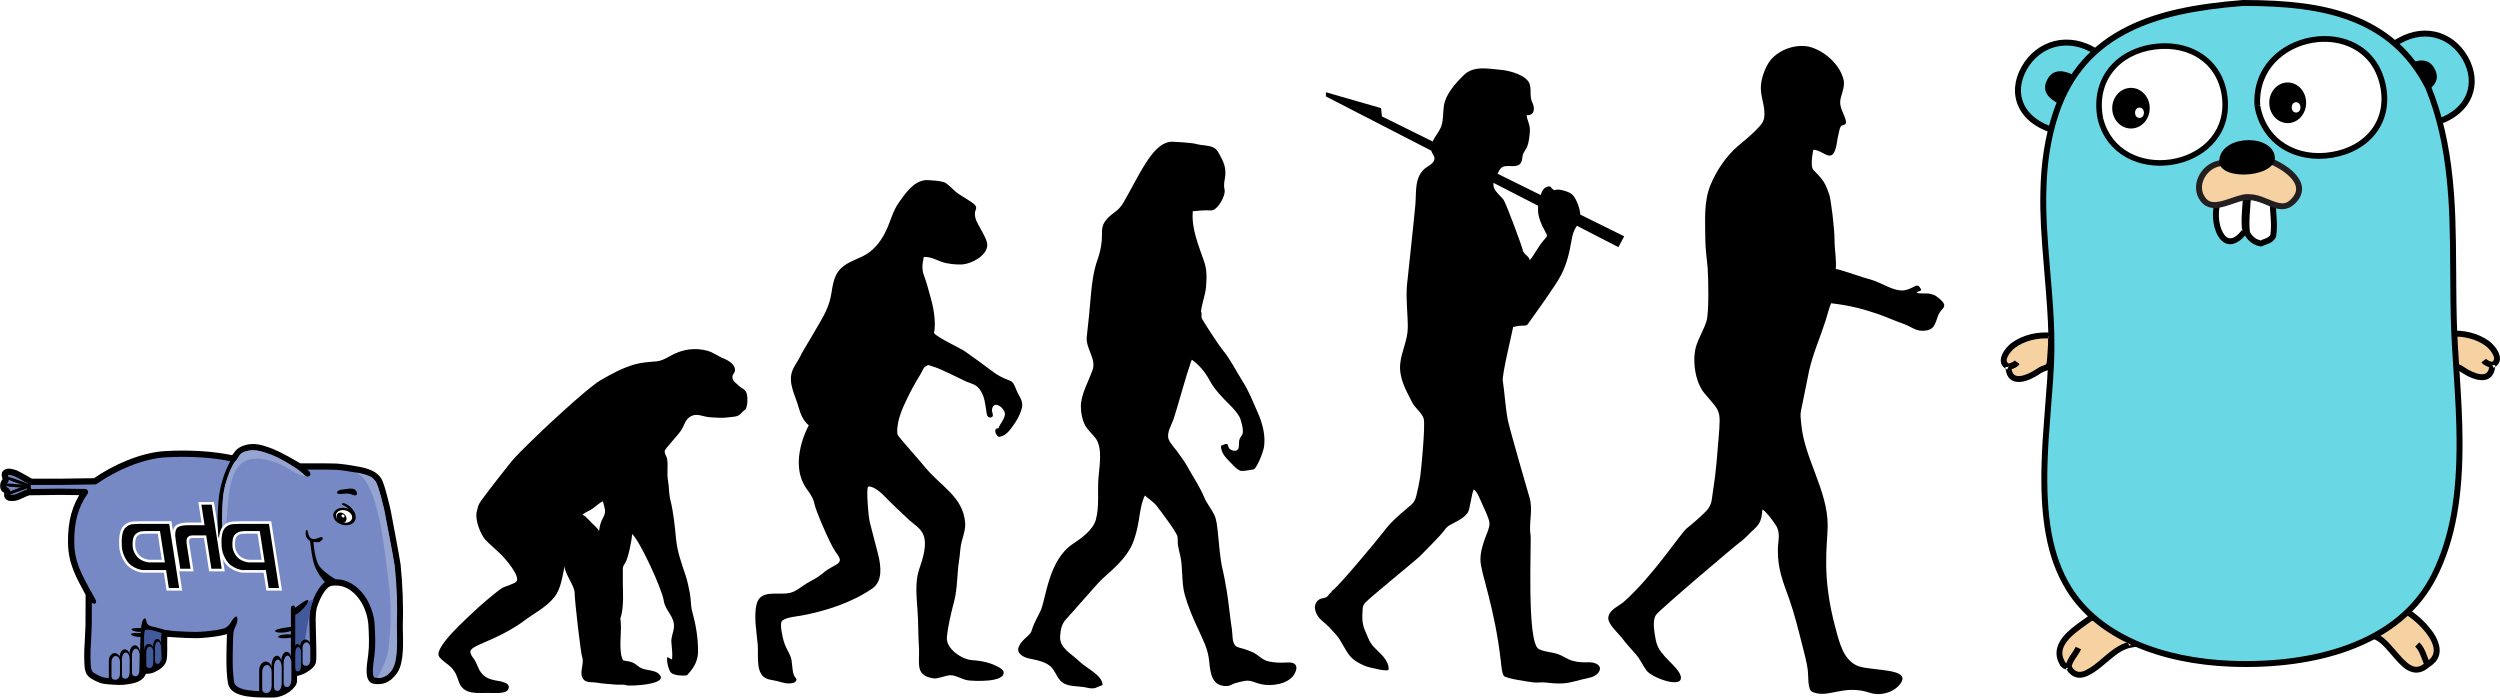 <?xml version="1.0" encoding="UTF-8" standalone="no"?>
<!-- Generator: Adobe Illustrator 18.0.0, SVG Export Plug-In . SVG Version: 6.00 Build 0)  -->

<svg
   xmlns:dc="http://purl.org/dc/elements/1.1/"
   xmlns:cc="http://creativecommons.org/ns#"
   xmlns:rdf="http://www.w3.org/1999/02/22-rdf-syntax-ns#"
   xmlns:svg="http://www.w3.org/2000/svg"
   xmlns="http://www.w3.org/2000/svg"
   xmlns:sodipodi="http://sodipodi.sourceforge.net/DTD/sodipodi-0.dtd"
   xmlns:inkscape="http://www.inkscape.org/namespaces/inkscape"
   version="1.1"
   id="Слой_2"
   x="0px"
   y="0px"
   viewBox="0 245 1261.989 352.176"
   enable-background="new 0 245 1590 720"
   xml:space="preserve"
   sodipodi:docname="evolution.svg"
   inkscape:version="0.92.2 5c3e80d, 2017-08-06"
   width="1261.989"
   height="352.176"><defs
     id="defs3783"><linearGradient
       id="linearGradient3199"><stop
         id="stop3201"
         offset="0"
         style="stop-color:#a3b0d8;stop-opacity:1;" /><stop
         id="stop3203"
         offset="1"
         style="stop-color:#7688c4;stop-opacity:1;" /></linearGradient><filter
       id="filter8857"
       height="1.058"
       y="-0.029"
       width="1.284"
       x="-0.142"
       inkscape:collect="always"><feGaussianBlur
         id="feGaussianBlur8859"
         stdDeviation="2.37"
         inkscape:collect="always" /></filter><filter
       id="filter8877"
       inkscape:collect="always"><feGaussianBlur
         id="feGaussianBlur8879"
         stdDeviation="1.617"
         inkscape:collect="always" /></filter><filter
       id="filter9871"
       height="1.054"
       y="-0.027"
       width="1.417"
       x="-0.209"
       inkscape:collect="always"><feGaussianBlur
         id="feGaussianBlur9873"
         stdDeviation="0.693"
         inkscape:collect="always" /></filter><filter
       id="filter10860"
       height="1.06"
       y="-0.03"
       width="1.245"
       x="-0.123"
       inkscape:collect="always"><feGaussianBlur
         id="feGaussianBlur10862"
         stdDeviation="0.29"
         inkscape:collect="always" /></filter><filter
       id="filter11851"
       height="1.061"
       y="-0.03"
       width="1.227"
       x="-0.113"
       inkscape:collect="always"><feGaussianBlur
         id="feGaussianBlur11853"
         stdDeviation="0.27"
         inkscape:collect="always" /></filter></defs><sodipodi:namedview
     pagecolor="#ffffff"
     bordercolor="#666666"
     borderopacity="1"
     objecttolerance="10"
     gridtolerance="10"
     guidetolerance="10"
     inkscape:pageopacity="0"
     inkscape:pageshadow="2"
     inkscape:window-width="3840"
     inkscape:window-height="2036"
     id="namedview3781"
     showgrid="false"
     inkscape:zoom="1.145283"
     inkscape:cx="1086.3892"
     inkscape:cy="90.852274"
     inkscape:window-x="0"
     inkscape:window-y="2210"
     inkscape:window-maximized="1"
     inkscape:current-layer="Слой_2" /><path
     d="m 377.043,444.06 c -0.72,-2.88 -2.352,-2.544 -4.56,-4.752 -1.2,-1.2 -2.304,-1.632 -2.688,-3.264 -0.432,-1.92 1.008,-2.544 1.2,-3.888 0.336,-3.12 -3.36,-5.28 -5.808,-6.24 -2.928,-1.152 -4.944,-2.976 -8.064,-3.84 -6.432,-1.776 -12.96,-0.768 -18.912,2.688 -2.688,1.536 -4.656,2.544 -7.776,2.736 -3.504,0.24 -6.72,0.528 -10.032,1.44 -6.672,1.968 -11.376,4.656 -17.28,8.016 -6.672,3.84 -30.288,26.016 -35.808,31.536 -3.072,3.12 -6.192,6 -8.976,9.264 -1.824,2.16 -11.616,14.736 -14.016,18.048 -2.496,3.36 -2.784,3.504 -3.696,7.68 -0.912,3.984 1.92,11.184 4.32,13.872 2.496,2.736 5.52,5.088 8.016,7.584 2.208,2.208 9.6,10.752 7.824,13.488 -0.816,1.248 -5.856,2.496 -7.488,3.504 -2.784,1.776 -12.144,9.792 -14.256,11.952 -2.16,2.208 -19.92,17.568 -17.472,22.368 0.816,1.728 4.464,3.936 6,5.472 2.4,2.352 3.12,4.704 4.128,7.632 2.352,6.432 9.168,5.424 14.88,5.424 2.208,0 8.544,0.624 9.84,-1.584 2.208,-3.744 -4.512,-4.368 -6.48,-4.752 -2.736,-0.528 -5.136,-1.44 -7.056,-3.888 -1.728,-2.16 -2.112,-4.944 -3.84,-7.2 -2.304,-2.976 -2.304,-4.368 1.152,-6.096 2.88,-1.44 5.808,-2.592 8.544,-3.84 5.472,-2.496 10.992,-5.424 15.84,-9.072 4.896,-3.696 10.896,-6.624 15.024,-11.616 3.888,-4.752 4.176,-11.136 5.616,-16.608 -1.152,3.264 4.848,10.416 4.848,14.016 0,4.128 3.12,30.768 3.792,32.496 1.152,2.976 -1.2,7.104 0,10.128 1.344,3.36 4.512,2.304 7.68,2.88 3.072,0.576 6.48,0.624 9.6,0.96 1.776,0.144 3.648,-0.24 5.136,0.336 1.392,0.528 23.088,-0.336 15.888,-6.096 -2.016,-1.632 -6.432,-1.44 -8.784,-2.736 -1.536,-0.816 -2.592,-2.16 -4.32,-2.784 -1.584,-0.576 -3.072,-0.576 -4.56,-1.008 -0.336,-1.008 -0.768,-1.824 -0.96,-2.88 -1.008,-6.912 0.528,-11.712 -0.384,-18.336 v 0 c 1.968,-4.944 1.248,-15.12 1.248,-17.616 0,-2.112 0,-4.176 0,-6.336 0,-2.208 -0.048,-1.968 1.152,-3.888 1.536,-2.304 3.504,-11.904 3.504,-14.688 3.648,2.88 15.216,27.792 16.032,33.792 0.768,5.136 5.664,7.824 5.088,13.488 -0.24,2.688 -1.536,4.656 -1.248,7.632 0.24,2.736 0.624,5.472 0.336,8.4 -0.96,-0.192 -1.44,-0.96 -2.4,-1.152 -0.576,1.824 0.72,6.864 2.016,7.968 1.584,1.344 6,1.536 7.968,1.2 0.048,-0.624 5.52,-4.56 5.52,-12.144 0,-7.056 -1.104,-13.344 -2.88,-19.824 -0.912,-3.12 -0.624,-6.432 -1.296,-9.744 -0.576,-2.928 -1.2,-6.048 -2.16,-8.88 -2.016,-6.048 -4.08,-11.52 -4.752,-18.144 -0.624,-6.432 -1.296,-13.488 -2.88,-19.824 -0.816,-3.312 -0.624,-6.816 -1.248,-10.128 -0.576,-3.456 0.192,-7.104 -0.384,-10.56 -0.24,-1.44 -1.44,-2.544 -1.2,-4.128 0.192,-1.104 6.864,-7.968 8.448,-10.56 1.584,-2.592 1.92,-5.424 4.896,-6.912 2.928,-1.536 5.904,0.24 8.976,0.528 3.456,0.24 6.864,0.576 10.128,0.048 1.632,-0.24 3.504,-0.144 4.944,-1.008 1.248,-0.768 2.112,-2.304 3.36,-2.928 1.152,-1.872 1.152,-5.904 0.72,-7.632 z m -82.992,60.72 c 1.632,-1.344 3.696,-2.016 5.424,-3.264 1.536,-1.104 3.168,-2.784 4.896,-3.456 0.624,3.12 1.92,4.848 0.192,8.016 -1.392,2.496 -1.776,4.272 -2.16,6.912 -0.528,-0.816 -1.152,-1.632 -2.016,-2.4 -2.16,-1.776 -3.936,-4.512 -6.336,-5.808 z"
     id="path3770"
     inkscape:connector-curvature="0"
     style="fill:#000000;stroke-width:0.48" /><path
     d="m 467.331,335.916 c -6.24,0.576 -10.032,6.432 -13.44,11.088 -3.504,4.896 -4.368,10.224 -7.2,15.648 -2.544,4.944 -6.288,9.408 -11.376,11.808 -4.896,2.352 -10.368,3.84 -13.152,9.168 -1.44,2.784 -1.968,6.096 -2.4,8.976 -0.576,3.456 -1.248,5.904 -2.736,9.216 -2.352,5.328 -11.76,20.112 -12.96,22.848 -1.2,2.592 -3.12,4.848 -4.128,7.584 -2.304,6.096 1.632,12.576 3.264,18.576 1.824,6.864 5.088,8.832 5.088,8.832 0,0 -10.56,18.576 -1.2,31.968 2.928,3.936 3.744,5.904 4.128,8.064 0.576,2.976 7.44,19.248 10.416,23.664 1.92,2.736 3.984,4.848 0.192,6.864 -2.544,1.392 -4.512,2.4 -6.864,4.464 -2.352,2.016 -4.944,3.168 -7.584,4.704 -2.736,1.584 -5.52,4.272 -8.832,4.944 -5.664,1.2 -14.64,-1.92 -16.56,5.472 -1.632,6.24 0,14.448 0.528,20.784 0.432,5.52 -1.392,15.216 5.136,17.232 1.44,0.432 2.976,0.576 4.56,0.96 1.248,0.336 3.552,1.008 4.704,1.152 1.104,0.144 3.696,0.144 4.56,-0.768 1.44,-1.536 -0.144,-1.728 -0.768,-3.504 -1.104,-3.072 -0.528,-6.672 -1.776,-9.6 -1.104,-2.496 -2.688,-4.944 -3.36,-7.584 -0.528,-1.824 -2.016,-8.256 -0.96,-9.84 1.248,-1.92 7.68,-2.496 9.84,-2.88 12.336,-2.304 25.392,-6.48 35.808,-13.632 5.52,-3.744 4.368,-11.568 3.12,-16.848 -0.72,-2.928 -3.648,-14.064 -4.32,-16.704 -0.816,-3.552 -1.392,-13.536 -1.248,-15.264 0.192,-2.4 -0.144,-3.264 2.4,-2.4 2.304,0.768 4.848,3.072 6.528,4.848 2.016,2.16 10.176,9.936 12.288,11.808 2.4,2.16 5.088,3.696 6.624,6.432 2.928,5.136 0.048,13.44 -1.728,18.576 -2.016,6.048 -1.296,13.488 -0.816,19.824 0.528,6.624 0.336,13.344 0.816,20.304 0.192,2.88 -0.528,7.824 0.528,10.512 1.152,3.072 4.464,3.888 7.104,4.272 1.44,0.24 6.288,-1.584 8.016,-1.632 2.736,-0.144 6.096,2.112 8.832,2.544 2.784,0.432 19.2,1.296 18.192,-4.272 -0.336,-1.776 -5.04,-3.648 -6.432,-4.128 -3.168,-1.104 -6.24,-1.536 -9.6,-1.776 -5.04,-0.384 -13.056,-5.712 -12.576,-11.424 0.528,-6.048 2.208,-12.672 3.744,-18.576 1.632,-6.432 1.344,-13.68 2.4,-20.304 0.528,-3.072 0.528,-6.48 1.296,-9.408 0.816,-3.12 2.016,-6.288 1.776,-9.6 -1.008,-13.152 -12.384,-18.432 -20.16,-27.984 -3.84,-4.656 -13.632,-15.504 -13.92,-16.464 -0.624,-2.016 0.192,-6.336 0.768,-8.352 0.768,-2.688 1.824,-5.28 3.072,-7.872 2.352,-5.28 5.04,-9.936 8.016,-14.88 0.72,-1.104 0.96,-2.496 2.112,-3.312 1.728,-1.296 1.92,-0.528 3.696,-0.048 3.504,0.816 14.304,6.432 16.896,7.584 3.456,1.44 5.472,1.44 7.584,5.088 1.776,3.072 1.968,5.856 2.544,9.264 0.192,1.296 0.192,3.984 2.112,3.84 2.352,-0.24 0.72,-2.496 0.816,-3.84 0.528,-4.752 5.088,-2.016 6.288,0.816 1.152,2.88 -2.208,5.856 -2.976,8.4 -1.968,-0.048 -1.92,1.728 -1.2,2.976 1.008,1.92 1.584,1.44 3.072,0.96 2.688,-0.96 4.512,-3.84 6.096,-6.096 1.536,-2.208 2.736,-4.512 3.552,-7.056 1.152,-3.504 -0.048,-5.328 -1.776,-8.448 -0.624,-1.2 -1.104,-2.592 -1.632,-3.792 -1.008,-2.016 -1.44,-2.208 -3.36,-2.928 -2.688,-1.008 -5.328,-2.4 -7.584,-4.128 -4.56,-3.456 -9.264,-6.816 -13.92,-10.128 -2.736,-1.968 -13.44,-6.624 -15.84,-9.408 1.392,-6 -0.816,-15.12 -1.776,-18.24 -1.008,-3.36 -1.776,-6.912 -3.12,-10.368 -1.392,-3.552 -1.008,-6.096 -0.24,-9.744 3.552,-0.24 6.048,1.392 9.216,2.496 2.736,0.96 7.248,1.44 10.176,1.248 4.656,-0.336 12.48,-4.32 12.672,-9.744 0.048,-2.352 -2.352,-6.288 -3.504,-8.448 -1.44,-2.736 -2.928,-4.704 -2.736,-7.872 0.048,-1.44 1.392,-2.304 0,-3.984 -1.152,-1.44 -7.968,-5.04 -9.792,-6.72 -1.584,-1.392 -3.456,-3.36 -5.136,-4.464 -2.448,-1.248 -9.888,-1.344 -9.888,-1.344 z"
     id="path3772"
     inkscape:connector-curvature="0"
     style="fill:#000000;stroke-width:0.48" /><path
     d="m 606.243,402.636 c 0.144,-3.456 2.208,-8.64 2.544,-12.672 0.384,-4.752 0.528,-8.64 -0.96,-12.96 -2.688,-7.968 -6.48,-16.464 -5.712,-25.392 3.072,-0.24 6.048,-0.624 9.168,-0.384 3.168,0.24 7.632,-7.44 6.864,-10.608 -0.72,-2.88 0.432,-5.328 0.432,-8.448 0,-2.88 -0.72,-4.896 -1.968,-7.296 -1.152,-2.112 -2.016,-4.464 -4.176,-5.472 -2.544,-1.2 -5.712,-0.912 -8.592,-1.728 -2.88,-0.768 -12.192,-1.152 -12.192,-1.152 -5.856,0.048 -10.32,6.24 -13.104,10.56 -3.648,5.52 -8.16,14.64 -11.568,20.4 -2.928,4.944 -6.288,4.944 -9.408,9.648 -1.824,2.736 -1.104,5.856 -1.392,9.168 -0.336,3.504 -0.912,6.24 -2.016,9.36 -2.112,5.808 -2.976,12.288 -3.504,18.528 -0.24,3.552 -1.584,17.088 -2.016,20.352 -0.912,6.288 4.944,11.376 2.88,17.232 -2.016,5.712 -6,12.528 -5.904,18.576 0,3.072 0.72,6.624 2.112,9.264 1.344,2.544 3.744,4.464 5.424,6.72 3.504,5.04 1.824,13.92 1.344,19.824 -0.576,7.056 0.528,14.352 -1.296,21.12 -1.344,5.04 -7.056,9.264 -11.424,12.144 -12.576,8.16 -13.68,27.648 -16.464,33.792 -1.2,2.688 -2.736,5.088 -3.84,8.016 -0.912,2.496 -0.624,2.976 -2.736,4.848 -2.016,1.776 -6.816,6.096 -3.792,9.072 2.352,2.304 5.424,2.304 8.352,3.072 2.784,0.72 6.096,1.776 8.016,4.272 1.968,2.544 2.784,6 5.904,7.584 2.784,1.44 6.912,1.296 10.032,1.776 1.44,0.24 3.12,0.768 4.656,0.624 1.584,-0.144 3.12,-1.296 4.656,-1.632 0.144,-4.944 -8.592,-8.784 -11.616,-11.904 -3.888,-3.888 -10.32,-6.72 -9.792,-12.96 0.24,-3.168 0.816,-6.096 2.928,-8.352 2.16,-2.208 15.792,-18.048 18.24,-20.304 5.616,-5.04 11.904,-10.368 15.024,-17.088 1.776,-3.84 2.784,-8.352 3.504,-12.528 0.624,-3.984 1.296,-9.024 3.072,-12.576 1.92,1.776 4.512,3.264 6.192,5.52 1.776,2.4 9.6,12.576 10.224,15.072 0.336,1.392 0.048,3.36 0.336,4.704 0.24,1.584 0.624,2.976 1.008,4.56 1.584,6.48 0.576,13.824 2.4,20.304 1.632,5.808 3.936,11.28 6.48,16.704 2.592,5.856 5.136,10.128 5.808,16.608 0.624,6.432 1.392,13.152 9.36,12.672 1.152,-0.048 2.592,-1.104 3.696,-1.392 1.536,-0.432 3.072,-0.816 4.752,-1.152 3.312,-0.576 5.136,0.912 8.4,1.632 5.232,1.248 13.872,0 16.8,-5.04 2.352,-4.128 0.576,-6.24 -3.696,-5.904 -3.36,0.192 -5.904,0.144 -9.264,-0.528 -2.928,-0.576 -5.28,-3.264 -7.68,-4.464 -1.44,-0.72 -3.12,-1.296 -4.56,-1.776 -1.152,-0.384 -3.264,-0.768 -4.128,-1.344 -2.304,-1.584 -1.776,-6.336 -2.208,-8.784 -0.576,-3.168 -1.968,-15.984 -2.544,-19.008 -0.624,-3.504 -1.2,-7.104 -2.016,-10.56 -1.536,-6.48 -1.824,-12.96 -2.592,-19.824 -0.336,-2.784 -0.528,-5.712 -1.776,-8.352 -1.392,-2.88 -3.744,-5.664 -4.944,-8.544 -2.304,-5.616 -5.856,-10.704 -8.784,-16.08 -1.344,-2.4 -3.072,-4.56 -4.656,-6.864 -1.392,-2.016 -3.888,-4.464 -4.656,-6.72 -1.008,-3.168 1.44,-6.864 2.544,-10.032 1.2,-3.456 6.912,-23.664 7.584,-25.248 0.624,-1.44 0.912,-3.36 1.632,-4.704 3.744,2.592 6.864,6.432 9.072,10.608 2.496,4.656 6.624,8.736 10.368,12.48 1.584,1.584 3.456,3.696 4.512,5.616 0.912,1.44 2.16,6.672 1.728,8.448 -0.336,1.2 -1.344,1.968 -1.728,3.36 -0.24,0.96 0,3.744 -0.528,4.512 -0.816,1.2 -2.208,1.104 -3.36,0.576 -1.824,-0.816 -1.2,-1.2 -2.112,-2.976 -1.344,-0.384 -2.112,0.528 -3.264,0.816 0,2.88 1.728,5.328 3.84,7.44 1.536,1.44 4.08,4.704 6.24,5.232 0.816,0.192 4.08,-0.336 5.088,-0.528 1.776,-0.24 1.824,-0.192 3.072,-2.4 1.344,-2.4 2.592,-5.472 3.264,-8.064 1.44,-6 -0.576,-13.296 -2.976,-18.576 -2.4,-5.328 -4.32,-10.512 -7.584,-15.648 -3.264,-5.088 -6.048,-10.944 -9.84,-15.504 -1.92,-2.304 -10.32,-15.024 -10.896,-16.608 v -2.736 z"
     id="path3774"
     inkscape:connector-curvature="0"
     style="fill:#000000;stroke-width:0.48" /><path
     d="m 768.387,409.404 c 2.352,-0.048 2.352,0.048 3.792,-2.112 1.776,-2.592 13.152,-18.048 15.984,-23.712 2.88,-5.808 4.08,-11.088 5.136,-17.232 0.576,-3.168 1.008,-4.752 2.688,-7.392 l 20.976,10.8 2.928,-5.472 -22.176,-10.944 c -0.048,-1.104 -0.24,-2.208 -0.624,-3.456 -0.576,-2.016 -2.016,-5.712 -3.888,-7.056 -1.632,-1.2 -6.72,-2.784 -8.448,-1.824 -2.304,-0.768 -1.392,-2.544 -3.744,-1.728 -2.016,0.72 -2.736,2.4 -3.264,4.176 l -21.792,-10.752 c 1.392,-2.88 2.112,-3.936 5.328,-3.888 2.976,0.048 5.712,0.432 6.72,-2.16 0.576,-1.344 0.384,-2.928 0.96,-4.176 0.576,-1.248 1.392,-2.112 1.92,-3.36 0.96,-2.544 1.2,-5.28 1.392,-8.016 0.192,-3.168 -1.44,-5.28 -1.632,-7.968 4.08,0.336 4.176,-3.648 2.976,-6.096 -1.584,-3.168 -0.528,-5.808 -1.344,-9.216 -1.2,-4.944 -10.512,-7.248 -14.832,-7.584 -6.096,-0.528 -13.488,-2.208 -18.432,2.592 -4.32,4.272 -9.216,9.6 -10.128,15.504 -0.576,3.552 -0.144,6.864 -1.296,10.224 -0.96,2.928 -3.168,5.04 -4.368,7.824 v 0.048 l -25.632,-12.672 -0.432,-4.176 -27.84,-8.016 v 2.112 l 53.232,27.408 c 0.24,1.392 1.392,2.352 1.536,3.504 0.384,2.928 -3.36,4.128 -5.088,5.712 -5.04,4.56 -3.984,11.568 -4.512,17.856 -0.528,6.432 -3.936,37.44 -4.272,40.944 -0.576,7.2 0.432,13.824 0.432,21.12 0,6.624 -3.264,12.144 -3.84,18.576 -0.624,7.2 2.928,13.152 6.048,19.344 1.536,2.976 4.704,4.944 5.808,8.16 0.96,2.736 -1.248,26.352 -1.776,29.568 -0.528,3.264 -1.2,6.432 -1.92,9.36 -0.816,3.264 -1.968,4.128 -4.656,6.336 -4.56,3.888 -8.448,7.2 -12,12 -1.968,2.688 -24,29.232 -26.016,29.712 -0.048,0.24 -0.144,0.432 -0.192,0.72 -1.248,0.432 -1.248,1.584 -2.352,2.304 -1.104,0.768 -2.592,0.528 -3.792,1.296 -2.976,1.92 -2.592,5.424 -0.816,8.256 1.392,2.208 3.936,3.696 5.712,5.664 1.968,2.208 3.648,3.648 5.28,6.096 2.4,3.744 4.368,8.784 8.352,11.184 2.496,1.536 4.896,2.736 7.632,3.264 2.304,0.432 6.432,1.728 8.784,1.2 0.624,-2.928 -2.112,-6.48 -4.08,-8.4 -2.688,-2.688 -4.56,-3.984 -6.096,-7.632 -1.392,-3.36 -2.688,-5.52 -2.976,-9.216 -0.144,-1.536 -0.048,-2.688 0.048,-4.32 0.192,-2.4 -0.048,-2.736 1.248,-4.32 2.016,-2.4 25.968,-21.792 27.984,-23.856 2.736,-2.736 10.608,-10.752 11.712,-12.336 1.392,-2.016 2.208,-2.736 4.272,-3.744 2.88,-1.536 5.664,-2.688 7.872,-5.616 1.152,-1.44 2.016,-10.176 3.072,-11.712 1.728,0.816 3.696,6.192 4.56,8.064 1.104,2.304 3.168,6.624 3.36,8.832 0.192,2.496 -2.016,6.816 -2.784,9.264 -0.96,3.12 -1.776,5.664 -1.776,9.216 0,6.816 7.2,23.232 10.416,52.32 0.192,1.824 0.432,4.752 1.344,6.336 0.816,1.392 13.488,3.168 15.216,3.36 1.776,0.192 3.696,-0.192 5.472,0 3.168,0.336 6.432,0.72 9.744,0.432 3.12,-0.24 6.336,-1.296 9.36,-2.016 2.592,-0.624 6.048,-0.96 7.824,-3.168 2.784,-3.456 -1.104,-5.424 -4.128,-5.424 -3.456,0 -5.664,0.144 -8.928,-0.816 -2.592,-0.768 -4.704,-2.496 -7.248,-3.312 -3.168,-1.104 -6.528,-1.008 -9.6,-2.544 -6.288,-3.12 -3.648,-54.24 -4.176,-57.504 -1.008,-6.048 1.392,-12.72 -0.528,-19.008 -0.912,-2.928 -10.224,-35.376 -10.896,-38.88 -1.296,-6.528 -1.584,-13.536 -2.592,-20.16 -0.432,-2.928 4.656,-23.856 5.232,-27.024 1.536,-0.384 2.736,-0.624 4.56,-0.672 z m -14.064,-69.216 c -0.432,-0.96 -0.528,-1.92 -0.384,-2.88 l 22.512,11.568 c -0.24,2.544 0,4.944 1.104,7.824 0.576,1.584 1.392,3.312 2.304,4.896 1.536,2.736 1.344,2.4 -0.624,4.704 -2.688,3.12 -4.704,7.2 -7.008,10.128 -0.24,-2.16 -3.12,-2.976 -3.504,-5.04 -0.336,-1.92 -8.544,-24 -9.792,-25.632 -1.392,-1.728 -3.648,-3.552 -4.608,-5.568 z"
     id="path3776"
     inkscape:connector-curvature="0"
     style="fill:#000000;stroke-width:0.48" /><path
     d="m 943.971,594.732 c 5.52,1.824 12.72,-0.384 15.696,-5.136 4.512,-7.248 -14.016,-5.856 -21.36,-8.256 -7.584,-2.544 -9.792,-11.952 -11.616,-18.768 -7.44,-27.168 -4.128,-42.672 -4.08,-52.224 0.048,-17.808 -11.808,-33.888 -13.344,-51.312 -0.192,-2.352 -0.624,-4.464 -0.144,-6.672 0.528,-2.112 3.072,-15.504 4.08,-20.112 1.92,-8.64 5.616,-16.896 8.352,-25.44 0.72,-2.208 1.824,-6.624 2.784,-8.736 9.552,1.152 15.6,2.736 23.328,5.328 4.176,1.44 9.072,3.648 13.248,5.088 4.368,1.536 6.288,4.128 11.28,3.36 4.08,-0.576 4.512,-2.928 6.192,-7.632 1.344,-3.744 5.904,-4.176 0.432,-8.592 -2.208,-1.776 -2.16,-1.728 -4.944,-2.4 -0.816,-0.192 -5.088,0.048 -5.904,-0.336 -1.536,-0.72 2.304,-0.72 1.776,-1.776 -2.016,-4.128 -3.168,-0.576 -8.208,0.384 -5.28,1.008 -12.336,-4.128 -17.04,-5.328 -5.28,-1.344 -12.336,-4.176 -17.808,-5.424 0.432,-4.944 -0.624,-9.264 -0.624,-14.544 0,-5.664 -1.776,-20.352 -2.688,-23.088 -0.768,-2.208 -1.584,-4.368 -2.784,-6.336 -1.392,-2.304 -3.456,-4.08 -5.232,-6.048 -1.824,-2.016 0,-10.128 0,-10.128 5.04,0.048 9.072,7.248 11.376,-1.008 0.528,-1.776 0.768,-4.896 1.296,-6.672 0.24,-0.96 0.576,-3.264 1.2,-4.128 0.72,-1.008 2.208,-0.432 2.544,-1.632 0.576,-2.208 -2.88,-6.672 -2.88,-10.416 0,-3.504 2.688,-7.44 1.728,-11.52 -1.728,-7.056 -8.544,-13.872 -16.368,-16.368 -7.056,-2.208 -17.28,1.152 -21.552,7.968 -2.016,3.312 -3.504,7.584 -3.792,11.28 -0.384,4.704 1.392,8.4 1.728,12.96 0.336,5.04 -1.008,6.336 -4.368,9.744 -2.928,2.976 -6.336,5.616 -9.264,8.16 -5.664,4.896 -10.56,12.192 -13.488,19.248 -3.648,8.736 -2.688,18.432 -2.688,27.6 0,4.896 0.768,9.408 1.152,14.064 0.384,4.656 0.816,22.944 -0.576,27.264 -1.392,4.368 -3.648,7.872 -5.04,12.096 -2.304,6.72 -0.912,18.384 3.984,24.24 8.16,9.648 8.352,8.16 7.2,22.512 -0.72,8.736 -1.344,17.808 -2.784,26.448 -0.72,4.128 -0.336,7.296 -3.504,10.56 -3.072,3.072 -6.48,6.048 -9.84,8.736 -2.976,2.4 -17.04,24.048 -31.68,37.008 -2.4,2.112 -7.392,3.984 -7.872,7.872 -0.432,3.312 4.704,7.68 6.672,10.176 2.352,3.072 4.512,5.472 7.008,8.256 2.496,2.784 3.552,5.616 5.616,8.448 2.688,3.696 19.248,9.744 17.184,2.544 -0.912,-3.072 -5.808,-7.2 -7.872,-9.552 -2.976,-3.36 -4.176,-5.28 -4.896,-9.744 -0.528,-3.312 -1.584,-8.448 0.384,-11.376 1.776,-2.592 40.464,-35.376 42.24,-36.576 2.592,-1.776 5.088,-4.752 7.296,-6.72 3.504,-3.12 3.696,-5.472 4.176,-9.936 2.592,1.92 4.848,5.232 6.624,7.824 2.736,3.888 1.2,7.824 1.152,12.384 -0.192,9.552 2.592,16.368 5.616,24.72 2.784,7.824 4.656,15.648 6.72,23.664 1.008,3.84 2.112,8.16 2.688,11.952 0.528,3.456 -0.192,10.368 2.352,11.568 8.016,3.6 15.648,-4.032 29.136,0.48 z"
     id="path3778"
     inkscape:connector-curvature="0"
     style="fill:#000000;stroke-width:0.48" /><g
     id="layer1"
     inkscape:label="Layer 1"
     transform="matrix(-0.527,0,0,0.527,235.644,456.191)"><path
       sodipodi:nodetypes="czccczzssczscsccczzzzszzsccczccczzzzszzczzszcccszzzzzzzz"
       id="path7075"
       d="m 88.388,251.344 c -7.028,0.868 -12.877,-0.436 -19.076,-9.072 -6.356,-8.854 -5.306,-28.287 -4.989,-42.24 -0.681,-19.981 0.098,-39.897 2.09,-59.779 0.675,-5.627 9.552,-52.076 9.552,-52.076 0,0 3.423,-14.662 5.788,-22.11 2.365,-7.448 3.306,-7.865 5.305,-9.969 1.784,-1.879 6.634,-4.944 16.331,-6.746 9.278,-1.724 16.331,-2.773 21.878,-3.081 5.547,-0.308 35.011,-0.183 35.011,-0.183 17.403,-10.254 25.167,-13.882 33.263,-16.456 8.096,-2.574 13.46,-2.696 19.546,-0.616 6.086,2.08 7.296,5.826 10.477,9.603 18.409,-4.181 41.455,-5.562 64.636,-4.339 23.181,1.223 49.577,13.15 67.958,26.008 l 32.877,0.467 28.382,0.008 c 0,0 11.668,-6.854 14.883,-8.17 3.057,-1.251 7.559,-2.113 9.252,-0.683 1.693,1.43 0.791,2.99 0.175,5.763 -0.616,2.773 2.335,2.563 2.274,7.204 -0.052,3.908 -2.442,3.202 -3.482,4.781 -1.04,1.579 0.263,3.8 -0.682,5.179 -0.945,1.379 -2.644,1.361 -4.564,1.343 -1.918,-0.018 -4.206,-0.493 -6.054,-1.418 -3.698,-1.849 -9.394,-4.048 -9.394,-4.048 l -30.173,-0.408 -23.893,0.3 c 9.263,13.048 13.513,28.347 13.252,48.36 -0.261,20.013 -7.624,31.988 -16.883,49.328 l 0.125,29.89 0.675,15.407 c 0.813,8.959 0.753,22.902 -0.241,26.808 -0.995,3.906 -2.23,5.392 -8.162,8.32 -5.932,2.927 -7.86,2.782 -16.023,3.39 -8.164,0.608 -11.003,0.067 -16.631,-0.958 -5.629,-1.025 -10.35,-3.229 -11.776,-7.845 -0.812,-2.629 -4.697,-0.797 -8.878,-2.598 -4.104,-1.768 -8.991,-4.485 -10.468,-8.961 -1.458,-4.418 -0.414,-16.334 -0.933,-25.681 0,0 -20.705,1.581 -30.557,1.49 -9.76,-0.092 -29.683,-2.521 -31.428,-5.389 -1.745,-2.868 -0.825,10.579 -0.749,16.491 0.076,5.905 0.763,22.32 -1.267,34.533 -2.035,12.244 -27.085,11.101 -39.227,11.244 -11.271,0.305 -21.989,-9.197 -20.953,-13.667 l -0.092,-6.329 c 0,0 -5.763,-1.266 -8.228,-2.498 -2.465,-1.233 -8.855,-4.825 -9.86,-8.636 -0.999,-3.788 0.462,-35.579 0.308,-40.974 -0.154,-5.303 -0.245,-7.012 -0.924,-10.477 -0.683,-3.481 -7.461,-23.077 -16.98,-24.442 -10.172,-1.458 -18.985,2.191 -26.573,10.626 -7.587,8.436 -11.573,20.539 -12.068,30.432 -0.495,9.893 -0.946,19.032 0.232,28.301 1.178,9.269 3.966,23.707 -3.062,24.574 z"
       style="opacity:1;fill:#7689c4;fill-opacity:1;fill-rule:evenodd;stroke:#000000;stroke-width:6;stroke-linecap:butt;stroke-linejoin:round;stroke-miterlimit:4;stroke-dasharray:none;stroke-opacity:1"
       inkscape:connector-curvature="0" /><path
       transform="matrix(2.256,0,0,0.668,-391.672,80.268)"
       style="fill:#43599d;fill-opacity:1;stroke:none;stroke-width:2.5;stroke-linejoin:round;stroke-miterlimit:4;stroke-opacity:1;filter:url(#filter9871)"
       d="m 310.056,180.605 c 1.898,0.775 0.983,53.369 0.983,53.369 0,4.922 -2.648,-0.416 -4.752,-0.416 -2.103,0 -3.248,-4.22 -3.248,-9.142 0,0 1.037,-41.093 -0.248,-37.422 -1.323,3.779 3.737,-7.829 7.265,-6.389 z"
       id="path10864"
       sodipodi:nodetypes="cczczc"
       inkscape:connector-curvature="0" /><path
       sodipodi:nodetypes="czczzzzzcscc"
       id="path8002"
       d="m 123.758,155.227 c 0,0 15.495,-8.303 18.969,-16.266 3.45,-7.907 4.162,-20.761 4.162,-20.761 0,0 -4.089,1.084 -6.119,0 -2.03,-1.084 -4.003,-3.586 -2.001,-4.337 2.001,-0.751 6.421,3.086 10.007,1.334 3.586,-1.751 3.028,-7.771 4.337,-8.339 1.308,-0.569 1.647,3.396 0.896,6.065 -0.751,2.669 -3.898,4.61 -3.898,4.61 -1.178,8.914 -1.696,15.995 -4.292,23.48 -2.977,8.584 -10.465,16.409 -10.465,16.409 z"
       style="opacity:1;fill:#000000;fill-opacity:1;fill-rule:evenodd;stroke:none;stroke-width:1px;stroke-linecap:butt;stroke-linejoin:miter;stroke-opacity:1"
       inkscape:connector-curvature="0" /><g
       id="g19698"><path
         style="fill:#000000;fill-opacity:1;stroke:none;stroke-width:4;stroke-linejoin:round;stroke-miterlimit:4;stroke-opacity:1"
         d="m 112.433,84.077 c -1.643,1.138 -4.492,4.731 -5.226,6.574 -0.734,1.842 -1.072,4.088 -0.488,6.225 1.186,4.34 6.857,6.554 12.656,4.969 5.799,-1.585 9.53,-6.379 8.344,-10.719 -1.186,-4.34 -6.826,-6.585 -12.625,-5 -0.788,0.215 -0.929,0.255 -1.634,0.58 0.248,-0.599 1.41,-1.639 2.577,-2.316 1.2,-0.696 5.059,-2.072 3.23,-2.989 -1.794,-0.9 -5.211,1.554 -6.833,2.678 z"
         id="path12849"
         sodipodi:nodetypes="czssssczzz"
         inkscape:connector-curvature="0" /><path
         id="path16735"
         d="m 125.153,91.827 c 0.857,3.136 -1.848,6.611 -6.039,7.757 -4.191,1.145 -8.288,-0.47 -9.145,-3.607 -0.857,-3.136 1.848,-6.611 6.039,-7.757 4.191,-1.145 8.288,0.47 9.145,3.607 z"
         style="fill:#ffffff;fill-opacity:1;stroke:none;stroke-width:4;stroke-linejoin:round;stroke-miterlimit:4;stroke-opacity:1"
         inkscape:connector-curvature="0" /><ellipse
         style="fill:#000000;fill-opacity:1;stroke:none;stroke-width:4;stroke-linejoin:round;stroke-miterlimit:4;stroke-dasharray:none;stroke-opacity:1"
         id="path16738"
         transform="matrix(0.747,-0.887,0.887,0.747,-53.558,130.548)"
         cx="119.741"
         cy="94.831"
         rx="4.619"
         ry="3.739" /><ellipse
         transform="matrix(0.225,-0.267,0.267,0.225,66.3,104.124)"
         id="path16740"
         style="fill:#ffffff;fill-opacity:1;stroke:none;stroke-width:4;stroke-linejoin:round;stroke-miterlimit:4;stroke-dasharray:none;stroke-opacity:1"
         cx="119.741"
         cy="94.831"
         rx="4.619"
         ry="3.739" /></g><path
       sodipodi:nodetypes="czszzz"
       id="rect16758"
       d="m 108.496,67.579 c 2.894,-0.818 6.655,0.156 9.829,0.498 3.175,0.342 5.972,0.96 5.972,3.235 0,2.275 -7.432,0.311 -10.825,0.747 -3.393,0.435 -5.676,2.418 -7.465,1.493 -1.789,-0.925 -0.405,-5.154 2.488,-5.972 z"
       style="opacity:1;fill:#000000;fill-opacity:1;stroke:none;stroke-width:4;stroke-linejoin:round;stroke-miterlimit:4;stroke-opacity:1"
       inkscape:connector-curvature="0" /><path
       sodipodi:nodetypes="ccsccc"
       id="rect8881"
       d="m 166.075,188.145 -1.035,41.312 c 0,4.922 -1.693,8.884 -3.797,8.884 -2.103,0 -3.797,-3.962 -3.797,-8.884 0,0 -6.314,-47.959 -10.24,-54.221 -3.003,-5.77 18.496,7.463 18.869,12.909 z"
       style="fill:#43599d;fill-opacity:1;stroke:none;stroke-width:2.5;stroke-linejoin:round;stroke-miterlimit:4;stroke-opacity:1;filter:url(#filter9871)"
       inkscape:connector-curvature="0" /><rect
       rx="2.053"
       ry="2.053"
       y="179.31"
       x="164.362"
       height="67.437"
       width="4.106"
       id="rect19668"
       style="opacity:1;fill:#000000;fill-opacity:1;stroke:none;stroke-width:4;stroke-linejoin:round;stroke-miterlimit:4;stroke-dasharray:none;stroke-opacity:1" /><path
       sodipodi:nodetypes="cccczc"
       id="rect19670"
       d="m 152.98,49.016 13.842,-8.745 c 2.736,-1.729 5.986,-1.937 7.286,-0.467 l -12.578,9.418 c -4.727,3.968 -7.46,7.592 -10.272,6.19 -2.863,-1.428 -1.014,-4.668 1.722,-6.397 z"
       style="fill:#000000;fill-opacity:1;stroke:none;stroke-width:4;stroke-linejoin:round;stroke-miterlimit:4;stroke-opacity:1"
       inkscape:connector-curvature="0" /><path
       sodipodi:nodetypes="czzz"
       id="path20675"
       d="m 166.279,188.751 c -4.558,0 -14.778,-11.231 -14.427,-14.278 0.335,-2.9 12.158,6.83 13.981,8.031 1.621,1.068 4.855,6.247 0.446,6.247 z"
       style="fill:#000000;fill-opacity:1;fill-rule:evenodd;stroke:none;stroke-width:1px;stroke-linecap:butt;stroke-linejoin:miter;stroke-opacity:1"
       inkscape:connector-curvature="0" /><path
       style="fill:#000000;fill-opacity:1;fill-rule:evenodd;stroke:none;stroke-width:1px;stroke-linecap:butt;stroke-linejoin:miter;stroke-opacity:1"
       d="m 225.418,208.273 c -1.535,0.929 -1.539,0.706 -1.653,-1.85 -0.097,-2.152 -1.101,-4.95 -2.655,-8.145 -1.939,-3.987 -1.666,-8.225 -0.141,-8.508 0.766,-0.142 2.622,1.447 5.624,6.441 1.418,2.36 4.381,4.634 5.135,4.758 0.765,0.126 -4.734,6.35 -6.309,7.303 z"
       id="path21646"
       sodipodi:nodetypes="csszszz"
       inkscape:connector-curvature="0" /><path
       inkscape:transform-center-x="-1.4700359"
       sodipodi:nodetypes="czzz"
       id="path21648"
       d="m 165.876,201.786 c 2.367,3.538 15.87,4.464 17.636,2.27 1.681,-2.088 -9.483,-3.608 -11.524,-3.867 -2.046,-0.259 -8.401,-1.826 -6.112,1.597 z"
       style="fill:#000000;fill-opacity:1;fill-rule:evenodd;stroke:none;stroke-width:1px;stroke-linecap:butt;stroke-linejoin:miter;stroke-opacity:1"
       inkscape:connector-curvature="0" /><path
       inkscape:transform-center-y="0.12003532"
       style="fill:#000000;fill-opacity:1;fill-rule:evenodd;stroke:none;stroke-width:1px;stroke-linecap:butt;stroke-linejoin:miter;stroke-opacity:1"
       d="m 165.572,209.113 c 0.979,1.174 14.99,2.708 15.161,0.104 0.122,-2.616 -17.203,-3.626 -15.161,-0.104 z"
       id="path21650"
       sodipodi:nodetypes="ccc"
       inkscape:transform-center-x="-1.4564345"
       inkscape:connector-curvature="0" /><path
       inkscape:transform-center-y="0.16420938"
       style="fill:#000000;fill-opacity:1;fill-rule:evenodd;stroke:none;stroke-width:1px;stroke-linecap:butt;stroke-linejoin:miter;stroke-opacity:1"
       d="m 310.352,203.747 c 2.091,1.804 10.05,0.182 10.775,-1.496 0.691,-1.596 -7.567,-1.365 -8.753,-1.481 -1.055,-0.102 -4.046,1.231 -2.023,2.976 z"
       id="path21652"
       sodipodi:nodetypes="czzz"
       inkscape:transform-center-x="-0.95467443"
       inkscape:connector-curvature="0" /><path
       inkscape:transform-center-y="0.19158506"
       inkscape:transform-center-x="-0.9515249"
       sodipodi:nodetypes="czzz"
       id="path21654"
       d="m 310.931,208.592 c 2.122,1.768 10.052,0.007 10.748,-1.682 0.663,-1.608 -7.589,-1.234 -8.777,-1.329 -1.056,-0.084 -4.024,1.301 -1.971,3.011 z"
       style="fill:#000000;fill-opacity:1;fill-rule:evenodd;stroke:none;stroke-width:1px;stroke-linecap:butt;stroke-linejoin:miter;stroke-opacity:1"
       inkscape:connector-curvature="0" /><path
       inkscape:transform-center-x="1.7620125"
       inkscape:transform-center-y="2.6050942"
       sodipodi:nodetypes="czzz"
       id="path21656"
       d="m 358.398,177.062 c 3.742,-1.932 6.238,-11.672 4.35,-12.99 -1.797,-1.255 -6.397,8.442 -7.263,9.793 -0.77,1.201 -0.707,5.066 2.913,3.197 z"
       style="fill:#000000;fill-opacity:1;fill-rule:evenodd;stroke:none;stroke-width:1px;stroke-linecap:butt;stroke-linejoin:miter;stroke-opacity:1"
       inkscape:connector-curvature="0" /><path
       sodipodi:nodetypes="czzzz"
       id="rect21658"
       d="m 417.78,60.398 c 1.09,-0.913 3.504,2.381 3.57,4.907 0.065,2.526 -0.918,5.46 -3.867,5.653 -2.949,0.194 0.297,-3.56 0.297,-5.504 0,-1.95 -1.166,-4.078 10e-6,-5.055 z"
       style="fill:#000000;fill-opacity:1;stroke:none;stroke-width:4;stroke-linejoin:round;stroke-miterlimit:4;stroke-opacity:1"
       inkscape:connector-curvature="0" /><rect
       transform="matrix(0.942,0.336,-0.242,0.97,0,0)"
       ry="3.852"
       rx="5.805"
       y="-81.66"
       x="423.641"
       height="3.021"
       width="23.271"
       id="rect21661"
       style="opacity:1;fill:#000000;fill-opacity:1;stroke:none;stroke-width:4;stroke-linejoin:round;stroke-miterlimit:4;stroke-dasharray:none;stroke-opacity:1" /><rect
       style="opacity:1;fill:#000000;fill-opacity:1;stroke:none;stroke-width:4;stroke-linejoin:round;stroke-miterlimit:4;stroke-dasharray:none;stroke-opacity:1"
       id="rect21663"
       width="23.271"
       height="3.021"
       x="392.645"
       y="-204.061"
       rx="5.805"
       ry="3.852"
       transform="matrix(0.942,-0.336,-0.242,-0.97,0,0)" /><rect
       transform="matrix(0.997,-0.081,0.017,-1,0,0)"
       ry="3.852"
       rx="5.805"
       y="-101.169"
       x="422.461"
       height="3.021"
       width="23.271"
       id="rect21665"
       style="opacity:1;fill:#000000;fill-opacity:1;stroke:none;stroke-width:4;stroke-linejoin:round;stroke-miterlimit:4;stroke-dasharray:none;stroke-opacity:1" /><g
       id="g24579"><path
         style="fill:#000000;fill-opacity:1;stroke:none;stroke-width:2.8;stroke-linejoin:round;stroke-miterlimit:4;stroke-opacity:1"
         d="m 172.635,223.574 c 2.853,0 5.149,4.236 5.149,9.498 v 19.126 c 0,5.262 0.594,9.676 -5.149,9.498 -2.851,-0.086 -5.149,-4.236 -5.149,-9.498 v -19.126 c 0,-5.262 2.297,-9.498 5.149,-9.498 z"
         id="rect21667"
         sodipodi:nodetypes="cccsccc"
         inkscape:connector-curvature="0" /><path
         sodipodi:nodetypes="cccsccc"
         id="path23608"
         d="m 171.734,227.251 c 2.053,0 3.706,3.346 3.706,7.502 v 15.106 c 0,4.156 0.428,7.643 -3.706,7.502 -2.052,-0.068 -3.706,-3.346 -3.706,-7.502 v -15.106 c 0,-4.156 1.653,-7.502 3.706,-7.502 z"
         style="fill:#7689c4;fill-opacity:1;stroke:none;stroke-width:2.8;stroke-linejoin:round;stroke-miterlimit:4;stroke-opacity:1"
         inkscape:connector-curvature="0" /></g><g
       transform="matrix(1,0,0,0.998,9.265,4.239)"
       id="g24583"><path
         sodipodi:nodetypes="cccsccc"
         id="path24585"
         d="m 172.635,223.574 c 2.853,0 5.149,4.236 5.149,9.498 v 19.126 c 0,5.262 0.594,9.676 -5.149,9.498 -2.851,-0.086 -5.149,-4.236 -5.149,-9.498 v -19.126 c 0,-5.262 2.297,-9.498 5.149,-9.498 z"
         style="fill:#000000;fill-opacity:1;stroke:none;stroke-width:2.8;stroke-linejoin:round;stroke-miterlimit:4;stroke-opacity:1"
         inkscape:connector-curvature="0" /><path
         style="fill:#7689c4;fill-opacity:1;stroke:none;stroke-width:2.8;stroke-linejoin:round;stroke-miterlimit:4;stroke-opacity:1"
         d="m 171.734,227.251 c 2.053,0 3.706,3.346 3.706,7.502 v 15.106 c 0,4.156 0.428,7.643 -3.706,7.502 -2.052,-0.068 -3.706,-3.346 -3.706,-7.502 v -15.106 c 0,-4.156 1.653,-7.502 3.706,-7.502 z"
         id="path24587"
         sodipodi:nodetypes="cccsccc"
         inkscape:connector-curvature="0" /></g><g
       id="g24589"
       transform="matrix(1.225,0,0,0.888,-18.911,34.435)"><path
         style="fill:#000000;fill-opacity:1;stroke:none;stroke-width:2.8;stroke-linejoin:round;stroke-miterlimit:4;stroke-opacity:1"
         d="m 172.635,223.574 c 2.853,0 5.149,4.236 5.149,9.498 v 19.126 c 0,5.262 0.594,9.676 -5.149,9.498 -2.851,-0.086 -5.149,-4.236 -5.149,-9.498 v -19.126 c 0,-5.262 2.297,-9.498 5.149,-9.498 z"
         id="path24591"
         sodipodi:nodetypes="cccsccc"
         inkscape:connector-curvature="0" /><path
         sodipodi:nodetypes="cccsccc"
         id="path24593"
         d="m 171.734,227.251 c 2.053,0 3.706,3.346 3.706,7.502 v 15.106 c 0,4.156 0.428,7.643 -3.706,7.502 -2.052,-0.068 -3.706,-3.346 -3.706,-7.502 v -15.106 c 0,-4.156 1.653,-7.502 3.706,-7.502 z"
         style="fill:#7689c4;fill-opacity:1;stroke:none;stroke-width:2.8;stroke-linejoin:round;stroke-miterlimit:4;stroke-opacity:1"
         inkscape:connector-curvature="0" /></g><g
       transform="matrix(1,0,0,0.747,-18.119,44.772)"
       id="g24595"><path
         sodipodi:nodetypes="cccsccc"
         id="path24597"
         d="m 172.635,223.574 c 2.853,0 5.149,4.236 5.149,9.498 v 19.126 c 0,5.262 0.594,9.676 -5.149,9.498 -2.851,-0.086 -5.149,-4.236 -5.149,-9.498 v -19.126 c 0,-5.262 2.297,-9.498 5.149,-9.498 z"
         style="fill:#000000;fill-opacity:1;stroke:none;stroke-width:2.8;stroke-linejoin:round;stroke-miterlimit:4;stroke-opacity:1"
         inkscape:connector-curvature="0" /><path
         style="fill:#7689c4;fill-opacity:1;stroke:none;stroke-width:2.8;stroke-linejoin:round;stroke-miterlimit:4;stroke-opacity:1"
         d="m 171.734,227.251 c 2.053,0 3.706,3.346 3.706,7.502 v 15.106 c 0,4.156 0.428,7.643 -3.706,7.502 -2.052,-0.068 -3.706,-3.346 -3.706,-7.502 v -15.106 c 0,-4.156 1.653,-7.502 3.706,-7.502 z"
         id="path24599"
         sodipodi:nodetypes="cccsccc"
         inkscape:connector-curvature="0" /></g><path
       sodipodi:nodetypes="cccsccc"
       id="path24603"
       d="m 162.186,216.192 c 2.18,0 3.934,3.277 3.934,7.347 v 14.795 c 0,4.07 0.454,7.485 -3.934,7.347 -2.179,-0.066 -3.934,-3.277 -3.934,-7.347 v -14.795 c 0,-4.07 1.755,-7.347 3.934,-7.347 z"
       style="fill:#000000;fill-opacity:1;stroke:none;stroke-width:2.8;stroke-linejoin:round;stroke-miterlimit:4;stroke-opacity:1"
       inkscape:connector-curvature="0" /><path
       style="fill:#43599d;fill-opacity:1;stroke:none;stroke-width:2.8;stroke-linejoin:round;stroke-miterlimit:4;stroke-opacity:1;filter:url(#filter10860)"
       d="m 161.498,219.036 c 1.569,0 2.832,2.588 2.832,5.803 v 11.685 c 0,3.215 0.327,5.912 -2.832,5.803 -1.568,-0.052 -2.832,-2.588 -2.832,-5.803 v -11.685 c 0,-3.215 1.263,-5.803 2.832,-5.803 z"
       id="path24605"
       sodipodi:nodetypes="cccsccc"
       inkscape:connector-curvature="0" /><g
       transform="matrix(1,0,0,0.879,145.314,20.806)"
       id="g24607"><path
         sodipodi:nodetypes="cccsccc"
         id="path24609"
         d="m 172.635,223.574 c 2.853,0 5.149,4.236 5.149,9.498 v 19.126 c 0,5.262 0.594,9.676 -5.149,9.498 -2.851,-0.086 -5.149,-4.236 -5.149,-9.498 v -19.126 c 0,-5.262 2.297,-9.498 5.149,-9.498 z"
         style="fill:#000000;fill-opacity:1;stroke:none;stroke-width:2.8;stroke-linejoin:round;stroke-miterlimit:4;stroke-opacity:1"
         inkscape:connector-curvature="0" /><path
         style="fill:#7689c4;fill-opacity:1;stroke:none;stroke-width:2.8;stroke-linejoin:round;stroke-miterlimit:4;stroke-opacity:1"
         d="m 171.734,227.251 c 2.053,0 3.706,3.346 3.706,7.502 v 15.106 c 0,4.156 0.428,7.643 -3.706,7.502 -2.052,-0.068 -3.706,-3.346 -3.706,-7.502 v -15.106 c 0,-4.156 1.653,-7.502 3.706,-7.502 z"
         id="path24611"
         sodipodi:nodetypes="cccsccc"
         inkscape:connector-curvature="0" /></g><path
       sodipodi:nodetypes="ccccccczzcc"
       id="path24613"
       d="m 291.695,205.833 c 0,0 13.116,-4.918 16.437,-2.925 1.393,0.836 0.975,13.93 0.975,13.93 0,11.144 -0.975,23.542 -0.975,23.542 l 5.433,5.572 -0.975,-37.054 c 0,0 -0.239,-17.273 -4.179,-17.273 -1.811,0 -0.697,3.796 -3.204,5.99 -2.507,2.194 -4.301,1.55 -8.358,2.786 -4.057,1.236 -10.448,3.204 -15.184,3.204 z"
       style="fill:#000000;fill-opacity:1;fill-rule:evenodd;stroke:none;stroke-width:1px;stroke-linecap:butt;stroke-linejoin:miter;stroke-opacity:1"
       inkscape:connector-curvature="0" /><g
       id="g2199"
       transform="matrix(1,0,0,0.832,154.896,35.236)"><path
         style="fill:#000000;fill-opacity:1;stroke:none;stroke-width:2.8;stroke-linejoin:round;stroke-miterlimit:4;stroke-opacity:1"
         d="m 172.635,223.574 c 2.853,0 5.149,4.236 5.149,9.498 v 19.126 c 0,5.262 0.594,9.676 -5.149,9.498 -2.851,-0.086 -5.149,-4.236 -5.149,-9.498 v -19.126 c 0,-5.262 2.297,-9.498 5.149,-9.498 z"
         id="path2201"
         sodipodi:nodetypes="cccsccc"
         inkscape:connector-curvature="0" /><path
         sodipodi:nodetypes="cccsccc"
         id="path2203"
         d="m 171.734,227.251 c 2.053,0 3.706,3.346 3.706,7.502 v 15.106 c 0,4.156 0.428,7.643 -3.706,7.502 -2.052,-0.068 -3.706,-3.346 -3.706,-7.502 v -15.106 c 0,-4.156 1.653,-7.502 3.706,-7.502 z"
         style="fill:#7689c4;fill-opacity:1;stroke:none;stroke-width:2.8;stroke-linejoin:round;stroke-miterlimit:4;stroke-opacity:1"
         inkscape:connector-curvature="0" /></g><g
       transform="matrix(1.095,0,0,0.755,148.228,56.061)"
       id="g2205"><path
         sodipodi:nodetypes="cccsccc"
         id="path2207"
         d="m 172.635,223.574 c 2.853,0 5.149,4.236 5.149,9.498 v 19.126 c 0,5.262 0.594,9.676 -5.149,9.498 -2.851,-0.086 -5.149,-4.236 -5.149,-9.498 v -19.126 c 0,-5.262 2.297,-9.498 5.149,-9.498 z"
         style="fill:#000000;fill-opacity:1;stroke:none;stroke-width:2.8;stroke-linejoin:round;stroke-miterlimit:4;stroke-opacity:1"
         inkscape:connector-curvature="0" /><path
         style="fill:#7689c4;fill-opacity:1;stroke:none;stroke-width:2.8;stroke-linejoin:round;stroke-miterlimit:4;stroke-opacity:1"
         d="m 171.734,227.251 c 2.053,0 3.706,3.346 3.706,7.502 v 15.106 c 0,4.156 0.428,7.643 -3.706,7.502 -2.052,-0.068 -3.706,-3.346 -3.706,-7.502 v -15.106 c 0,-4.156 1.653,-7.502 3.706,-7.502 z"
         id="path2209"
         sodipodi:nodetypes="cccsccc"
         inkscape:connector-curvature="0" /></g><path
       sodipodi:nodetypes="cccsccc"
       id="path2213"
       d="m 296.488,211.226 c 2.198,0 3.967,2.998 3.967,6.722 v 13.536 c 0,3.724 0.458,6.848 -3.967,6.722 -2.197,-0.061 -3.967,-2.998 -3.967,-6.722 v -13.536 c 0,-3.724 1.769,-6.722 3.967,-6.722 z"
       style="fill:#000000;fill-opacity:1;stroke:none;stroke-width:2.8;stroke-linejoin:round;stroke-miterlimit:4;stroke-opacity:1"
       inkscape:connector-curvature="0" /><path
       style="fill:#42599c;fill-opacity:1;stroke:none;stroke-width:2.8;stroke-linejoin:round;stroke-miterlimit:4;stroke-opacity:1;filter:url(#filter11851)"
       d="m 295.794,213.828 c 1.582,0 2.855,2.368 2.855,5.309 v 10.691 c 0,2.941 0.33,5.409 -2.855,5.309 -1.581,-0.048 -2.855,-2.368 -2.855,-5.309 v -10.691 c 0,-2.941 1.274,-5.309 2.855,-5.309 z"
       id="path2215"
       sodipodi:nodetypes="cccsccc"
       inkscape:connector-curvature="0" /><path
       style="fill:#000000;fill-opacity:1;stroke:none;stroke-width:2.8;stroke-linejoin:round;stroke-miterlimit:4;stroke-opacity:1"
       d="m 304.487,216.062 c 2.583,0 4.663,2.89 4.663,6.479 v 13.047 c 0,3.589 0.538,6.601 -4.663,6.479 -2.582,-0.059 -4.663,-2.89 -4.663,-6.479 V 222.541 c 0,-3.589 2.079,-6.479 4.663,-6.479 z"
       id="path2219"
       sodipodi:nodetypes="cccsccc"
       inkscape:connector-curvature="0" /><path
       sodipodi:nodetypes="cccsccc"
       id="path2221"
       d="m 303.671,218.57 c 1.859,0 3.356,2.282 3.356,5.117 v 10.305 c 0,2.835 0.387,5.213 -3.356,5.117 -1.858,-0.046 -3.356,-2.282 -3.356,-5.117 v -10.305 c 0,-2.835 1.497,-5.117 3.356,-5.117 z"
       style="fill:#42599c;fill-opacity:1;stroke:none;stroke-width:2.8;stroke-linejoin:round;stroke-miterlimit:4;stroke-opacity:1"
       inkscape:connector-curvature="0" /><path
       sodipodi:nodetypes="ccccscsscccscccc"
       id="path2220"
       d="m 243.265,81.398 -9.945,63.899 h 12.431 l 4.972,-31.95 c 0,0 3.527,0 11.998,0 4.351,0 4.417,3.204 4.417,3.204 0,0 0.367,0.79 -0.254,4.783 -0.622,3.994 1.243,-7.987 -1.243,7.987 -0.932,5.991 -2.486,15.975 -2.486,15.975 h 12.431 c 1.397,-10.699 3.786,-21.294 4.895,-32.026 0.317,-5.839 -0.882,-8.875 -3.638,-10.342 -2.592,-1.38 -4.856,-1.806 -11.978,-1.87 -5.084,0 -9.992,0 -12.198,0 l 3.03,-19.661 z"
       style="fill:#000000;fill-opacity:1;stroke:#ffffff;stroke-width:2.5;stroke-linejoin:miter;stroke-miterlimit:4;stroke-dasharray:none;stroke-opacity:1"
       inkscape:connector-curvature="0" /><path
       sodipodi:nodetypes="ccczccczz"
       id="path19704"
       d="m 221.349,40.67 c 6.412,8.04 11.49,26.815 11.977,33.156 1.468,11.401 0.995,27.018 0.375,38.434 0.183,3.348 0.493,3.628 1.528,4.176 1.035,0.548 2.323,-0.305 2.846,-4.015 1.345,-18.41 0.086,-31.25 -0.807,-38.592 -1.584,-11.211 -5.253,-22.725 -10.806,-33.063 -1.705,-2.861 -2.335,-2.867 -3.613,-2.928 -1.278,-0.061 -7.855,-5.137 -1.5,2.832 z"
       style="fill:#000000;fill-opacity:1;fill-rule:evenodd;stroke:none;stroke-width:1px;stroke-linecap:butt;stroke-linejoin:miter;stroke-opacity:1"
       inkscape:connector-curvature="0" /><path
       sodipodi:nodetypes="ccccczzcz"
       id="path6790"
       d="m 186.251,35.17 c -6.852,2.598 -25.318,12.944 -32.022,20.293 9.713,-1.088 17.937,-9.363 27.74,-12.869 8.096,-2.574 14.329,-5.369 25.714,-3.353 24.362,5.159 20.359,50.692 23.671,72.702 4.807,1.543 3.139,-31.672 1.142,-43.207 -1.993,-11.518 -8.264,-25.255 -10.58,-27.473 -4.687,-4.488 -2.389,-8.255 -12.545,-10.335 -7.921,-1.493 -16.268,1.643 -23.12,4.241 z"
       style="opacity:1;fill:#96a4d2;fill-opacity:1;fill-rule:evenodd;stroke:none;stroke-width:6;stroke-linecap:butt;stroke-linejoin:round;stroke-miterlimit:4;stroke-dasharray:none;stroke-opacity:1;filter:url(#filter8877)"
       inkscape:connector-curvature="0" /><g
       id="g4248"><path
         style="fill:#000000;fill-opacity:1;stroke:#ffffff;stroke-width:2.5;stroke-linejoin:miter;stroke-miterlimit:4;stroke-dasharray:none;stroke-opacity:1"
         d="m 188.428,99.83 -9.945,63.899 h 12.431 l 2.642,-17.204 c 0.221,0 15.242,0 21.133,0 2.805,0 7.72,-1.637 12.043,-4.762 4.374,-3.162 8.962,-11.221 9.401,-19.201 0.44,-7.985 -0.303,-15.468 -3.962,-18.817 -3.719,-3.403 -5.812,-3.808 -14.063,-3.917 -7.205,0 -17.248,0 -17.248,0 z"
         id="rect2271"
         inkscape:connector-curvature="0" /><path
         style="fill:#7689c4;fill-opacity:1;stroke:#ffffff;stroke-width:2.5;stroke-linejoin:miter;stroke-miterlimit:4;stroke-dasharray:none;stroke-opacity:1"
         d="m 195.11,136.695 c 1.442,0 9.705,0 13.441,0 1.919,0 5.279,-0.923 8.236,-2.765 2.992,-1.864 6.148,-6.664 6.449,-11.367 0.301,-4.706 -0.216,-9.086 -2.719,-11.059 -2.544,-2.005 -3.989,-2.24 -9.634,-2.304 -4.8,0 -11.154,0 -11.499,0 z"
         id="path10025"
         inkscape:connector-curvature="0" /></g><g
       id="g4252"><path
         id="path11008"
         d="m 284.014,99.83 -9.945,63.899 h 12.431 l 2.642,-17.204 c 0.221,0 15.242,0 21.133,0 2.805,0 7.72,-1.637 12.043,-4.762 4.374,-3.162 8.962,-11.221 9.401,-19.201 0.44,-7.985 -0.303,-15.468 -3.962,-18.817 -3.719,-3.403 -5.812,-3.808 -14.063,-3.917 -7.205,0 -17.248,0 -17.248,0 z"
         style="fill:#000000;fill-opacity:1;stroke:#ffffff;stroke-width:2.5;stroke-linejoin:miter;stroke-miterlimit:4;stroke-dasharray:none;stroke-opacity:1"
         inkscape:connector-curvature="0" /><path
         id="path11010"
         d="m 290.696,136.695 c 1.442,0 9.705,0 13.441,0 1.919,0 5.279,-0.923 8.236,-2.765 2.992,-1.864 6.148,-6.664 6.449,-11.367 0.301,-4.706 -0.216,-9.086 -2.719,-11.059 -2.544,-2.005 -3.989,-2.24 -9.634,-2.304 -4.8,0 -11.154,0 -11.499,0 z"
         style="fill:#7689c4;fill-opacity:1;stroke:#ffffff;stroke-width:2.5;stroke-linejoin:miter;stroke-miterlimit:4;stroke-dasharray:none;stroke-opacity:1"
         inkscape:connector-curvature="0" /></g><path
       style="opacity:1;fill:#96a4d2;fill-opacity:1;fill-rule:evenodd;stroke:none;stroke-width:6;stroke-linecap:butt;stroke-linejoin:round;stroke-miterlimit:4;stroke-dasharray:none;stroke-opacity:1;filter:url(#filter8857)"
       d="m 85.718,248.324 c 0.942,0.328 -7.512,1.871 -13.711,-6.765 -6.356,-8.854 -5.306,-29.022 -4.989,-42.975 -0.681,-19.981 -0.084,-36.73 1.909,-56.612 0.675,-5.627 10.347,-55.243 10.347,-55.243 0,0 2.688,-11.477 5.053,-18.925 2.365,-7.448 3.919,-8.477 5.917,-10.582 1.784,-1.879 6.879,-3.719 16.576,-5.521 -22.308,7.879 -28.139,75.47 -31.995,105.749 -3.856,30.278 -0.648,56.01 0.268,64.211 0.941,8.433 9.683,26.335 10.625,26.663 z"
       id="path2217"
       sodipodi:nodetypes="czccczzczzz"
       inkscape:connector-curvature="0" /></g><g
     id="Page-1"
     transform="translate(1009.466,244.5)"
     style="fill:none;fill-rule:evenodd;stroke:none;stroke-width:1"><g
       transform="translate(-173,-107)"
       id="Artboard-3"><g
         transform="translate(173,107)"
         id="Group"><path
           id="Shape"
           d="M 27.796,66.451 C -10.693,55.618 17.927,6.61 48.835,26.768 Z"
           inkscape:connector-curvature="0"
           style="fill:#6ad7e5" /><path
           id="path4195"
           d="M 198.948,22.826 C 229.414,1.408 256.945,49.73 221.537,61.888 Z"
           inkscape:connector-curvature="0"
           style="fill:#6ad7e5" /><path
           id="path4197"
           d="M 29.706,52.846 C 24.628,50.158 20.903,46.506 24.009,40.628 26.885,35.186 32.227,35.777 37.306,38.465 Z"
           inkscape:connector-curvature="0"
           style="fill:#000000" /><path
           id="path4199"
           d="m 213.808,47.404 c 5.078,-2.688 8.803,-6.34 5.697,-12.218 -2.876,-5.442 -8.218,-4.851 -13.296,-2.163 z"
           inkscape:connector-curvature="0"
           style="fill:#000000" /><path
           id="path4201"
           d="m 233.644,30.512 c 6.753,11.774 2.525,24.765 -12.594,29.957 l 1.786,0.668 -22.589,-39.062 -0.436,1.978 c 13.045,-9.17 27.041,-5.382 33.833,6.459 z m -36.682,-8.124 0.687,1.188 22.589,39.062 0.618,1.069 1.168,-0.401 C 238.989,57.481 243.906,42.375 236.246,29.02 228.606,15.699 212.629,11.375 198.085,21.599 Z"
           inkscape:connector-curvature="0"
           style="fill:#000000" /><path
           id="path4203"
           d="m 13.6,35.721 c 6.723,-12.008 21.161,-16.341 34.415,-7.697 L 47.51,26.065 26.471,65.748 28.203,65.007 C 11.774,60.383 6.876,47.73 13.6,35.721 Z M 28.555,68.222 29.122,67.153 50.16,27.47 50.802,26.26 49.654,25.511 C 34.885,15.879 18.522,20.789 10.983,34.255 3.327,47.928 9.059,62.735 27.39,67.895 Z"
           inkscape:connector-curvature="0"
           style="fill:#000000" /><path
           id="path4205"
           d="m 4.361,185.706 c 0.488,10.063 10.532,5.407 15.081,2.261 4.318,-2.987 5.581,-0.504 5.96,-6.398 0.248,-3.874 0.695,-7.748 0.475,-11.638 -6.53,-0.592 -13.633,0.964 -18.987,4.857 -2.758,2.005 -7.928,8.406 -2.53,10.919"
           inkscape:connector-curvature="0"
           style="fill:#f6d2a2" /><path
           id="path4207"
           d="m 4.723,185.669 c 1.462,-0.544 3.011,-0.931 4.003,-2.254"
           inkscape:connector-curvature="0"
           style="fill:#c6b198;stroke:#000000;stroke-width:3" /><path
           id="path4209"
           d="m 10.521,193.284 c 3.035,-0.289 6.69,-1.949 9.775,-4.082 0.684,-0.473 1.311,-0.816 1.954,-1.091 0.248,-0.106 0.49,-0.199 0.786,-0.304 0.043,-0.015 0.591,-0.206 0.746,-0.264 2.194,-0.808 2.874,-2.088 3.118,-5.877 0.047,-0.732 0.09,-1.318 0.19,-2.646 0.344,-4.545 0.431,-6.586 0.285,-9.173 l -0.073,-1.292 -1.289,-0.117 c -7.16,-0.649 -14.541,1.165 -20.004,5.137 -1.825,1.328 -3.836,3.678 -4.812,5.873 -1.419,3.191 -0.735,6.098 2.531,7.619 l 1.266,-2.72 c -1.608,-0.748 -1.868,-1.854 -1.056,-3.68 0.75,-1.686 2.415,-3.633 3.835,-4.666 4.85,-3.526 11.505,-5.162 17.969,-4.576 l -1.362,-1.409 c 0.136,2.411 0.053,4.363 -0.282,8.777 -0.102,1.34 -0.145,1.933 -0.193,2.681 -0.175,2.728 -0.283,2.931 -1.161,3.254 -0.126,0.046 -0.651,0.23 -0.716,0.253 -0.35,0.125 -0.647,0.239 -0.958,0.372 -0.824,0.352 -1.628,0.791 -2.481,1.382 -2.701,1.868 -5.925,3.332 -8.353,3.563 -2.768,0.264 -4.198,-0.965 -4.377,-4.663 l -2.996,0.145 c 0.262,5.413 3.191,7.93 7.658,7.504 z"
           inkscape:connector-curvature="0"
           style="fill:#000000" /><path
           id="path4211"
           d="m 4.723,185.669 c 1.462,-0.544 3.011,-0.931 4.003,-2.254"
           inkscape:connector-curvature="0"
           style="fill:#c6b198;stroke:#000000;stroke-width:3" /><path
           id="path4213"
           d="m 205.877,309.499 c 7.739,4.792 21.883,19.283 10.275,26.309 -11.154,10.221 -17.397,-11.219 -27.187,-14.19 4.216,-5.731 9.56,-10.956 16.913,-12.119 z"
           inkscape:connector-curvature="0"
           style="fill:#f6d2a2" /><path
           id="path4215"
           d="m 216.983,322.586 c 3.137,5.242 2.83,9.253 -1.608,11.939 l -0.127,0.077 -0.11,0.1 c -4.644,4.256 -7.814,2.871 -13.968,-4.278 -0.191,-0.222 -0.391,-0.456 -0.63,-0.736 -0.148,-0.174 -0.317,-0.372 -0.635,-0.745 -4.696,-5.515 -7.099,-7.727 -10.506,-8.761 l 0.773,2.324 c 4.919,-6.686 9.906,-10.572 15.939,-11.526 l -1.024,-0.206 c 4.305,2.666 9.275,7.434 11.895,11.812 z m -10.789,-14.656 -0.55,0.087 c -6.964,1.101 -12.544,5.45 -17.887,12.712 l -1.257,1.708 2.03,0.616 c 2.633,0.799 4.801,2.794 9.093,7.835 0.318,0.373 0.487,0.572 0.636,0.747 0.242,0.283 0.444,0.52 0.639,0.746 3.305,3.84 5.445,5.819 7.975,6.925 3.414,1.491 6.845,0.769 10.294,-2.392 l -0.237,0.177 c 6.074,-3.677 6.523,-9.538 2.628,-16.046 -2.883,-4.817 -8.199,-9.917 -12.89,-12.822 z"
           inkscape:connector-curvature="0"
           style="fill:#000000" /><path
           id="path4217"
           d="m 215.925,332.121 c -0.032,-0.087 -0.032,-0.087 -0.065,-0.174 -1.411,-3.794 -2.258,-5.457 -4.075,-7.202 l -2.079,2.163 c 1.384,1.33 2.085,2.706 3.341,6.085 0.032,0.087 0.032,0.087 0.065,0.174 0.625,1.679 0.974,2.539 1.465,3.516 l 2.681,-1.347 c -0.426,-0.849 -0.746,-1.635 -1.334,-3.215 z"
           inkscape:connector-curvature="0"
           style="fill:#000000" /><path
           id="path4219"
           d="m 66.935,325.784 c -9.083,1.407 -14.195,9.608 -21.767,13.773 -7.135,4.258 -9.865,-1.363 -10.508,-2.504 -1.118,-0.51 -1.025,0.475 -2.751,-1.264 -6.614,-10.448 6.892,-18.085 13.925,-23.276 9.796,-1.982 15.935,6.518 21.1,13.272 z"
           inkscape:connector-curvature="0"
           style="fill:#f6d2a2" /><path
           id="path4221"
           d="m 52.162,332.472 c -0.098,0.084 -0.098,0.084 -0.196,0.167 -3.59,3.069 -5.285,4.373 -7.522,5.604 -3.548,2.116 -5.718,1.7 -7.363,-0.224 -0.249,-0.291 -0.472,-0.605 -0.683,-0.946 -0.082,-0.132 -0.158,-0.263 -0.241,-0.411 -0.037,-0.067 -0.164,-0.297 -0.191,-0.345 l -0.24,-0.426 -0.444,-0.203 c -0.57,-0.26 -0.978,-0.319 -1.537,-0.302 -0.123,-0.051 -0.381,-0.261 -0.772,-0.655 l 0.203,0.254 c -3.666,-5.791 -0.834,-10.73 7.65,-17.04 1.188,-0.884 5.212,-3.721 5.898,-4.227 l -0.593,0.263 c 6.396,-1.294 11.136,1.858 17.343,9.763 0.351,0.447 0.712,0.914 1.147,1.482 0.235,0.307 1.025,1.342 1.121,1.468 l 0.962,-2.394 c -5.053,0.783 -8.286,2.822 -14.543,8.17 z m 17.499,-5.592 -1.535,-2.007 c -0.095,-0.124 -0.886,-1.16 -1.123,-1.47 -0.441,-0.576 -0.809,-1.052 -1.169,-1.51 -6.843,-8.716 -12.443,-12.44 -20.297,-10.851 l -0.326,0.066 -0.267,0.197 c -0.65,0.479 -4.68,3.321 -5.907,4.234 -4.211,3.132 -7.017,5.835 -8.736,8.832 -2.268,3.954 -2.288,8.065 0.342,12.219 l 0.087,0.138 0.115,0.116 c 1.149,1.158 1.903,1.56 2.888,1.543 0.243,-0.007 0.217,-0.011 0.305,0.029 l 0.623,-1.365 -1.307,0.736 c 0.018,0.032 0.143,0.258 0.188,0.339 0.102,0.181 0.199,0.347 0.304,0.519 0.287,0.466 0.599,0.903 0.956,1.321 2.574,3.011 6.347,3.734 11.135,0.877 2.43,-1.336 4.235,-2.724 7.98,-5.926 0.098,-0.084 0.098,-0.084 0.196,-0.167 5.846,-4.997 8.73,-6.816 13.053,-7.486 z"
           inkscape:connector-curvature="0"
           style="fill:#000000" /><path
           id="path4223"
           d="m 34.673,337.656 c 0.346,-3.982 3.501,-6.649 5.003,-10.016"
           inkscape:connector-curvature="0"
           style="stroke:#000000;stroke-width:3" /><path
           id="path4225"
           d="m 248.659,184.799 c -0.488,10.063 -10.532,5.407 -15.081,2.261 -4.318,-2.987 -5.581,-0.504 -5.96,-6.398 -0.248,-3.874 -0.695,-7.748 -0.475,-11.638 6.53,-0.592 13.633,0.964 18.987,4.857 2.757,2.005 7.928,8.406 2.53,10.918"
           inkscape:connector-curvature="0"
           style="fill:#f6d2a2" /><path
           id="path4227"
           d="m 242.784,189.39 c -2.428,-0.231 -5.652,-1.695 -8.353,-3.563 -0.853,-0.59 -1.657,-1.029 -2.481,-1.382 -0.311,-0.133 -0.609,-0.247 -0.958,-0.372 -0.065,-0.023 -0.59,-0.206 -0.716,-0.253 -0.877,-0.323 -0.985,-0.526 -1.161,-3.255 -0.048,-0.747 -0.091,-1.34 -0.193,-2.68 -0.334,-4.414 -0.418,-6.366 -0.282,-8.777 l -1.362,1.409 c 6.464,-0.586 13.119,1.05 17.969,4.576 1.419,1.033 3.085,2.98 3.835,4.665 0.812,1.826 0.552,2.932 -1.056,3.68 l 1.266,2.72 c 3.267,-1.52 3.95,-4.428 2.531,-7.619 -0.976,-2.195 -2.986,-4.545 -4.811,-5.873 -5.464,-3.973 -12.844,-5.787 -20.004,-5.138 l -1.289,0.117 -0.073,1.292 c -0.146,2.587 -0.059,4.627 0.285,9.173 0.101,1.328 0.143,1.914 0.19,2.646 0.244,3.789 0.924,5.069 3.118,5.877 0.155,0.057 0.703,0.248 0.746,0.264 0.296,0.105 0.538,0.198 0.786,0.304 0.643,0.275 1.27,0.617 1.954,1.091 3.085,2.133 6.74,3.793 9.775,4.082 4.467,0.426 7.396,-2.091 7.658,-7.504 l -2.996,-0.145 c -0.179,3.699 -1.608,4.927 -4.377,4.663 z"
           inkscape:connector-curvature="0"
           style="fill:#000000" /><path
           id="path4229"
           d="m 248.331,184.762 c -1.462,-0.544 -3.011,-0.931 -4.003,-2.254"
           inkscape:connector-curvature="0"
           style="fill:#c6b198;stroke:#000000;stroke-width:3" /><path
           id="path4231"
           d="m 122.791,2 c 38.533,0 74.655,5.515 93.485,42.568 16.902,41.531 10.891,86.316 13.469,130.208 2.214,37.689 7.122,81.231 -10.347,116.157 -18.378,36.745 -64.299,45.988 -102.133,44.634 C 87.547,334.503 51.648,324.799 34.876,297.624 15.198,265.744 24.514,218.34 25.943,182.867 27.636,140.847 14.571,98.699 28.364,57.582 42.672,14.928 81.261,5.288 122.791,2 Z"
           inkscape:connector-curvature="0"
           style="fill:#6ad7e5" /><path
           id="path4233"
           d="m 130.039,53.836 c 6.918,40.252 72.656,29.609 63.214,-10.987 -8.467,-36.404 -65.513,-26.327 -63.214,10.987"
           inkscape:connector-curvature="0"
           style="fill:#ffffff" /><path
           id="path4235"
           d="m 168.021,80.095 c 19.007,-3.188 31.168,-18.14 26.648,-37.575 -8.87,-38.136 -68.491,-27.694 -66.082,11.406 l 2.903,-0.179 c -2.194,-35.612 52.302,-45.157 60.347,-10.568 4.109,17.666 -6.832,31.119 -24.296,34.048 -17.444,2.926 -33.049,-6.069 -36.069,-23.637 l -2.866,0.493 c 3.313,19.278 20.499,29.185 39.416,26.012 z"
           inkscape:connector-curvature="0"
           style="fill:#000000" /><path
           id="path4237"
           d="M 50.84,60.567 C 59.807,95.61 115.863,86.638 113.75,51.487 111.219,9.388 42.267,17.511 50.84,60.567"
           inkscape:connector-curvature="0"
           style="fill:#ffffff" /><path
           id="path4239"
           d="M 115.159,51.402 C 113.949,31.287 97.366,20.161 77.948,22.695 58.405,25.245 45.383,40.382 49.456,60.843 l 2.767,-0.551 C 48.493,41.554 60.287,27.844 78.313,25.493 96.223,23.156 111.239,33.23 112.342,51.571 114.366,85.241 60.694,93.385 52.207,60.218 l -2.733,0.699 C 58.805,97.386 117.388,88.497 115.159,51.402 Z"
           inkscape:connector-curvature="0"
           style="fill:#000000" /><path
           id="path4241"
           d="m 137.823,102.897 c 0.029,5.233 1.188,11.108 0.199,16.675 -1.335,2.525 -3.953,2.792 -6.21,3.812 -3.121,-0.49 -5.746,-2.541 -6.998,-5.464 -0.801,-6.354 0.299,-12.507 0.501,-18.864 z"
           inkscape:connector-curvature="0"
           style="fill:#ffffff" /><path
           id="path4243"
           d="m 136.626,108.61 c 0.201,2.673 0.277,3.971 0.293,5.5 0.02,1.933 -0.093,3.625 -0.373,5.2 l 0.151,-0.439 c -0.606,1.146 -1.393,1.624 -3.652,2.429 -0.107,0.038 -0.107,0.038 -0.215,0.077 -0.725,0.259 -1.164,0.428 -1.635,0.641 l 0.85,-0.115 c -2.609,-0.41 -4.802,-2.123 -5.852,-4.573 l 0.109,0.403 c -0.34,-2.694 -0.352,-5.439 -0.121,-9.089 0.06,-0.938 0.114,-1.67 0.25,-3.403 0.236,-3.017 0.328,-4.404 0.383,-6.136 l -1.939,1.386 12.508,3.84 -1.06,-1.426 c 0.009,1.543 0.079,2.724 0.303,5.704 z m 2.691,-6.823 -1.054,-0.323 -12.508,-3.84 -1.877,-0.576 -0.062,1.962 c -0.053,1.671 -0.143,3.026 -0.376,5.997 -0.137,1.748 -0.192,2.489 -0.253,3.447 -0.243,3.823 -0.229,6.741 0.138,9.655 l 0.026,0.209 0.083,0.194 c 1.455,3.397 4.513,5.785 8.144,6.355 l 0.442,0.07 0.408,-0.184 c 0.377,-0.171 0.756,-0.316 1.409,-0.549 0.106,-0.038 0.106,-0.038 0.213,-0.076 2.925,-1.042 4.23,-1.835 5.297,-3.853 l 0.11,-0.208 0.041,-0.231 c 0.316,-1.776 0.441,-3.649 0.419,-5.756 -0.017,-1.614 -0.095,-2.957 -0.301,-5.694 -0.219,-2.908 -0.286,-4.048 -0.294,-5.496 z"
           inkscape:connector-curvature="0"
           style="fill:#000000" /><ellipse
           ry="10.262"
           rx="9.466"
           cy="55.113"
           cx="66.238"
           id="Oval"
           style="fill:#000000" /><ellipse
           ry="2.608"
           rx="2.232"
           cy="57.429"
           cx="70.543"
           id="ellipse4246"
           style="fill:#ffffff" /><ellipse
           ry="10.262"
           rx="9.308"
           cy="52.392"
           cx="145.356"
           id="ellipse4248"
           style="fill:#000000" /><ellipse
           ry="2.608"
           rx="2.195"
           cy="54.708"
           cx="149.59"
           id="ellipse4250"
           style="fill:#ffffff" /><path
           id="path4252"
           d="m 110.354,101.739 c -4.13,10.018 2.303,30.05 13.509,15.274 -0.801,-6.354 0.299,-12.507 0.501,-18.864 z"
           inkscape:connector-curvature="0"
           style="fill:#ffffff" /><path
           id="path4254"
           d="m 110.052,119.412 c 3.452,6.112 9.332,5.991 15.007,-1.492 l 0.37,-0.487 -0.076,-0.607 c -0.34,-2.694 -0.352,-5.439 -0.121,-9.089 0.06,-0.938 0.114,-1.67 0.25,-3.403 0.236,-3.017 0.328,-4.404 0.383,-6.136 l 0.064,-1.997 -1.935,0.496 -14.01,3.589 -0.728,0.187 -0.286,0.695 c -2.202,5.341 -1.685,13.341 1.084,18.244 z m 0.675,-16.219 14.01,-3.589 -1.871,-1.501 c -0.053,1.671 -0.143,3.026 -0.376,5.997 -0.137,1.748 -0.192,2.489 -0.253,3.447 -0.243,3.823 -0.229,6.741 0.138,9.655 l 0.293,-1.094 c -4.449,5.866 -7.687,5.932 -10.004,1.829 -2.318,-4.104 -2.773,-11.138 -0.923,-15.625 z"
           inkscape:connector-curvature="0"
           style="fill:#000000" /><path
           id="path4256"
           d="m 111.785,82.868 c -7.698,0.657 -13.99,9.817 -9.987,17.064 5.3,9.599 17.13,-0.849 24.499,0.13 8.48,0.174 15.429,8.974 22.24,1.591 7.575,-8.212 -3.261,-16.21 -11.731,-19.786 z"
           inkscape:connector-curvature="0"
           style="fill:#f6d2a2" /><path
           id="path4258"
           d="m 100.485,100.657 c 1.72,3.115 4.219,4.664 7.391,4.845 2.352,0.134 4.72,-0.401 8.459,-1.668 0.342,-0.116 0.666,-0.227 1.189,-0.408 4.81,-1.665 6.685,-2.128 8.576,-1.877 l 0.167,0.013 c 2.234,0.046 4.179,0.636 7.801,2.151 4.143,1.734 5.481,2.196 7.6,2.356 2.98,0.226 5.596,-0.824 7.972,-3.399 4.02,-4.358 3.817,-9.158 0.213,-13.594 -2.738,-3.371 -7.398,-6.452 -12.463,-8.591 l -0.309,-0.13 -0.335,0.013 -25.02,1.002 c -9.119,0.776 -15.652,11.301 -11.24,19.288 z m 36.381,-17.292 -0.643,-0.117 c 4.651,1.964 8.92,4.786 11.301,7.718 2.717,3.345 2.85,6.482 -0.09,9.669 -3.112,3.374 -5.279,3.21 -12.209,0.31 -3.955,-1.655 -6.171,-2.327 -8.897,-2.383 l 0.167,0.013 c -2.554,-0.339 -4.63,0.174 -9.952,2.016 -0.517,0.179 -0.836,0.289 -1.171,0.402 -6.961,2.36 -10.069,2.183 -12.261,-1.786 -3.308,-5.99 1.818,-14.248 8.802,-14.844 z"
           inkscape:connector-curvature="0"
           style="fill:#231f20" /><path
           id="path4260"
           d="m 110.816,82.466 c -0.57,-13.347 24.855,-15.016 27.858,-3.844 2.995,11.146 -26.606,13.735 -27.858,3.844 -0.999,-7.899 0,0 0,0 z"
           inkscape:connector-curvature="0"
           style="fill:#000000" /><path
           id="path4262"
           d="m 176.401,10.796 c 17.089,6.34 29.848,17.351 38.539,34.452 5.598,13.77 8.962,28.673 10.709,45.876 1.328,13.076 1.637,23.672 1.765,47.646 0.02,3.804 0.03,5.491 0.047,7.603 0.091,11.806 0.299,20.178 0.787,28.492 0.192,3.269 0.275,4.577 0.776,12.345 1.075,16.65 1.498,25.278 1.571,35.231 0.202,27.863 -3.339,49.429 -12.539,67.822 -8.408,16.812 -23.156,28.665 -42.942,35.866 -16.902,6.151 -36.994,8.685 -57.796,7.941 -35.749,-1.28 -66.663,-13.732 -81.166,-37.231 -9.671,-15.668 -12.907,-35.645 -12.014,-63.169 0.245,-7.545 0.692,-14.305 1.663,-26.556 1.102,-13.904 1.39,-17.941 1.642,-24.184 0.18,-4.477 0.201,-9.109 0.078,-14.015 -0.216,-8.599 -0.696,-15.507 -1.993,-30.872 C 23.815,117.746 23.291,108.828 23.503,97.698 23.782,83.056 25.705,70.224 29.786,58.059 36.391,38.37 48.482,24.98 66.03,16.376 80.717,9.174 98.595,5.421 122.91,3.495 145.503,3.5 162.136,5.503 176.401,10.796 Z M 64.709,13.682 c -18.253,8.95 -30.902,22.958 -37.767,43.423 -4.186,12.479 -6.154,25.608 -6.438,40.536 -0.214,11.269 0.313,20.254 2.034,40.652 1.291,15.306 1.769,22.174 1.983,30.695 0.122,4.844 0.101,9.411 -0.076,13.819 -0.249,6.188 -0.536,10.208 -1.635,24.068 -0.974,12.296 -1.424,19.091 -1.67,26.696 -0.91,28.061 2.411,48.561 12.46,64.842 15.134,24.52 46.964,37.341 83.612,38.654 21.162,0.757 41.631,-1.825 58.93,-8.12 20.463,-7.447 35.82,-19.79 44.599,-37.343 9.448,-18.89 13.061,-40.892 12.855,-69.186 -0.073,-10.027 -0.498,-18.697 -1.577,-35.402 -0.501,-7.761 -0.584,-9.066 -0.775,-12.327 -0.485,-8.252 -0.692,-16.58 -0.782,-28.339 -0.016,-2.109 -0.026,-3.794 -0.047,-7.596 -0.129,-24.07 -0.44,-34.729 -1.781,-47.933 C 226.859,73.351 223.434,58.175 217.666,44.003 208.574,26.1 195.225,14.58 177.444,7.983 162.777,2.541 145.829,0.5 122.791,0.5 98.015,2.457 79.804,6.28 64.709,13.682 Z"
           inkscape:connector-curvature="0"
           style="fill:#000000" /></g></g></g></svg>
